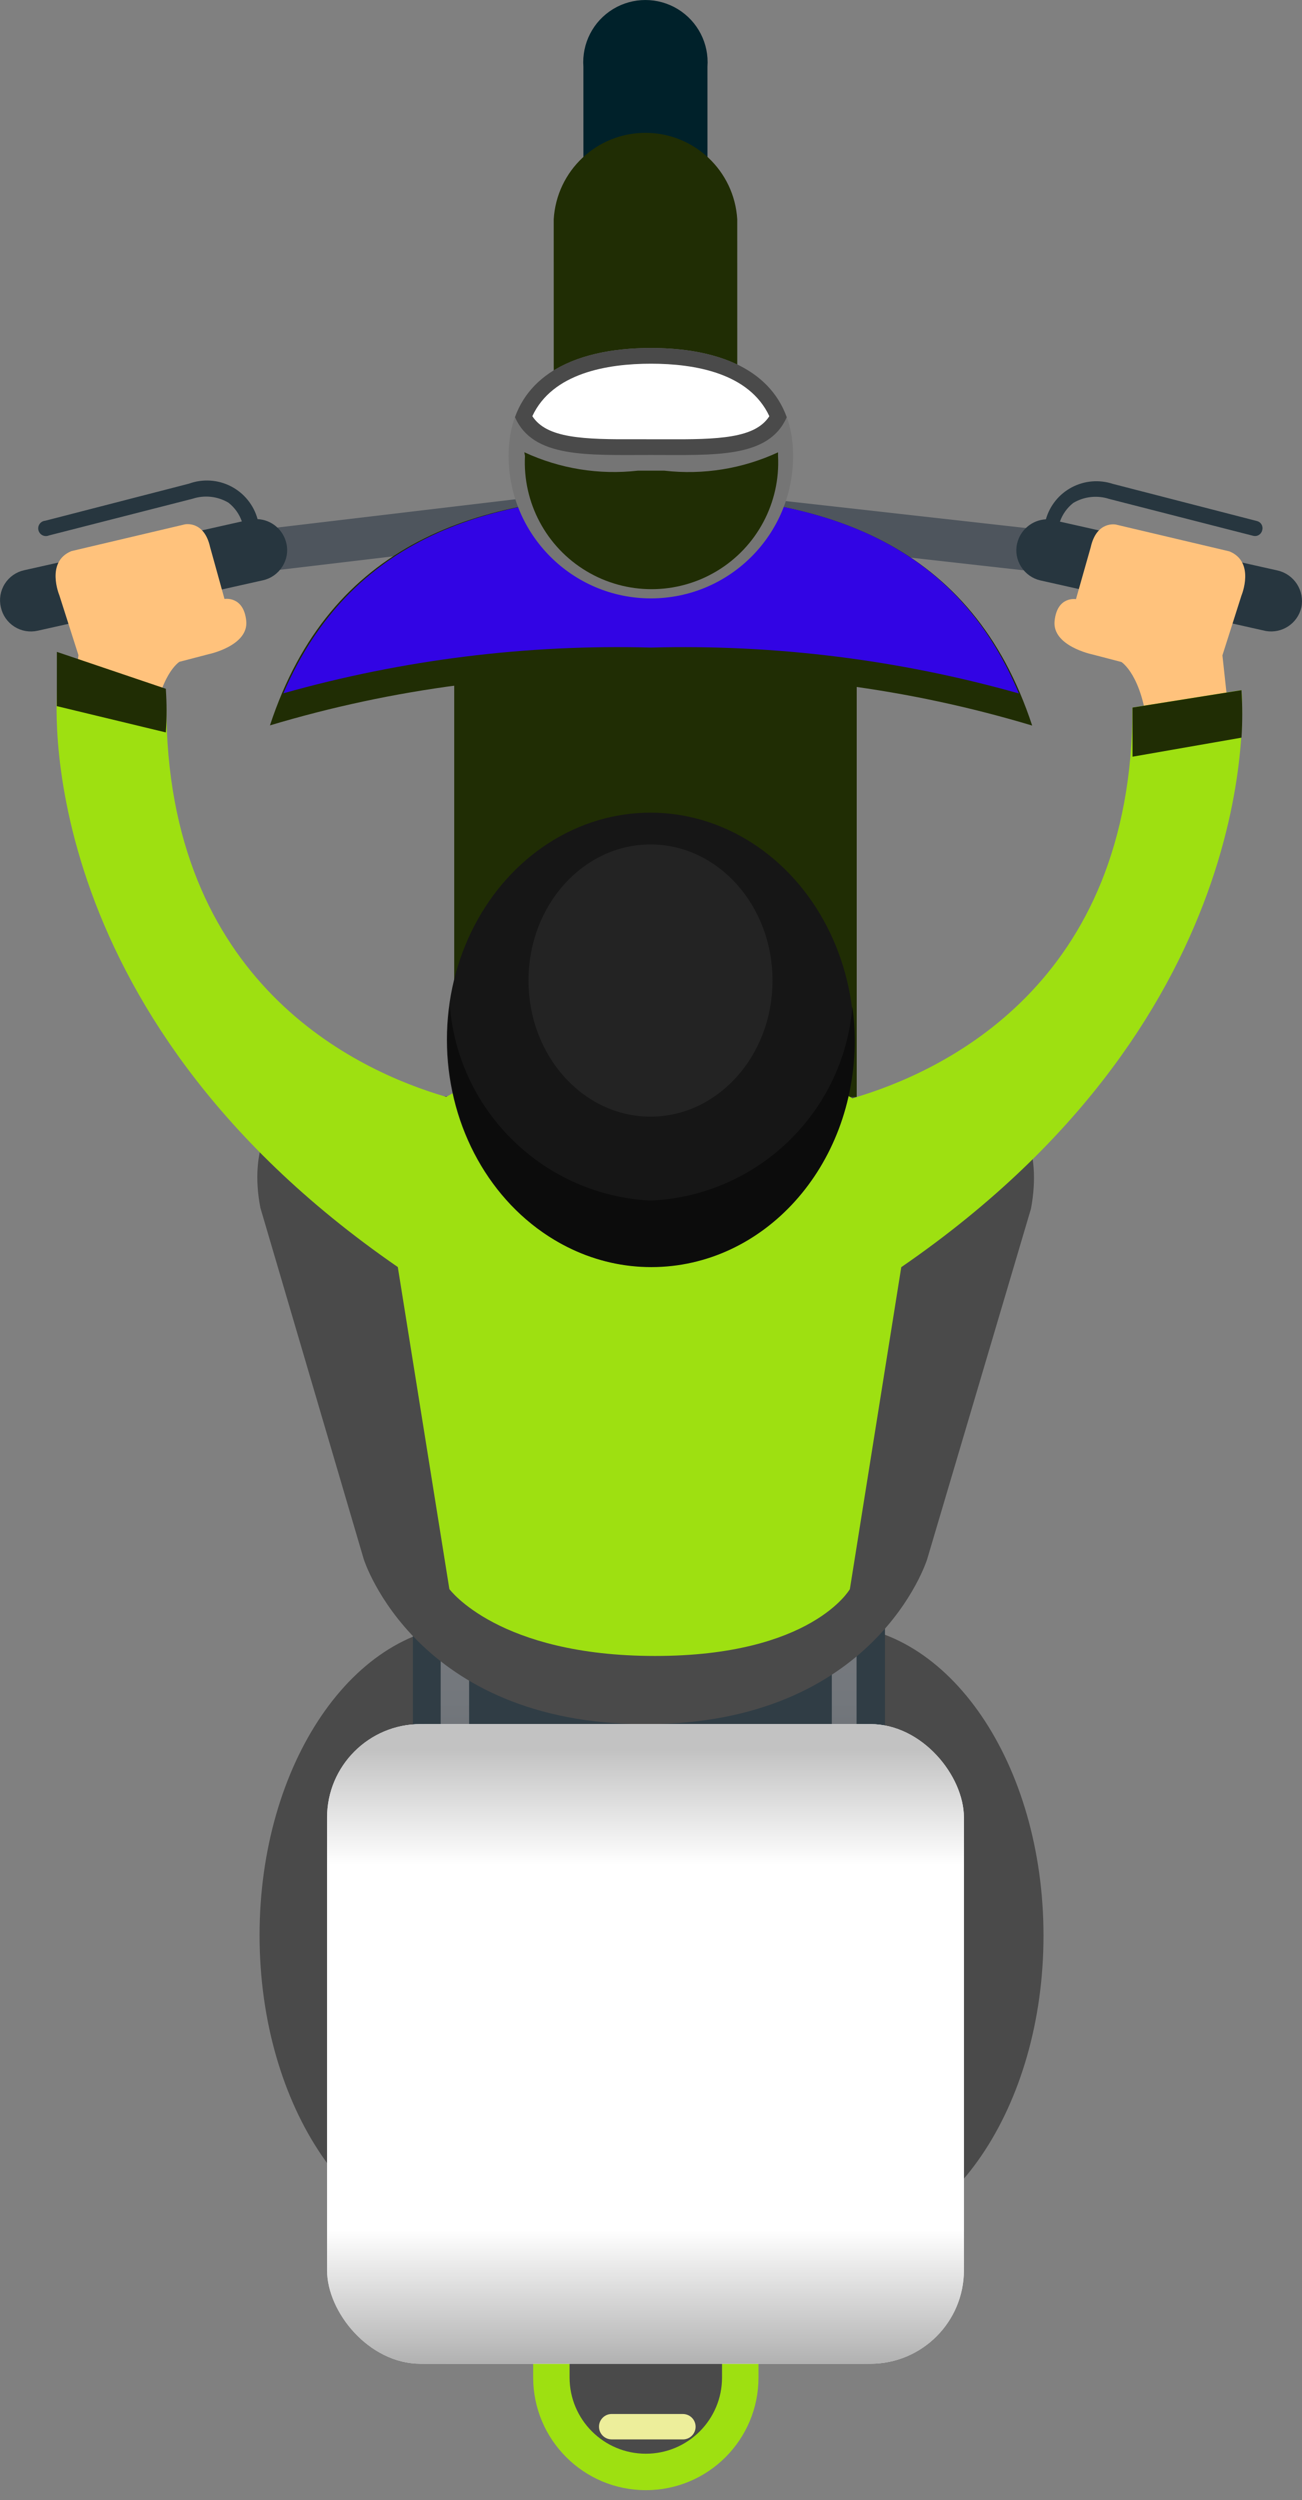 <svg width="50" height="96" viewBox="0 0 50 96" fill="none" xmlns="http://www.w3.org/2000/svg">
<rect x="0" y="0" width="50" height="96" fill="#808080" stroke="none"/>
<path d="M19.555 62.586C19.078 62.458 18.586 62.393 18.091 62.394C13.598 62.392 9.966 67.733 9.968 74.319C9.969 80.906 13.604 86.261 18.097 86.262C18.591 86.263 19.083 86.198 19.56 86.07L19.555 62.586Z" fill="#4A4A4A"/>
<path d="M30.403 62.589C30.906 62.454 31.424 62.39 31.944 62.396C36.437 62.397 40.072 67.739 40.073 74.326C40.075 80.913 36.443 86.266 31.949 86.265C31.451 86.266 30.955 86.201 30.473 86.072L30.403 62.589Z" fill="#4A4A4A"/>
<path d="M10.175 21.948L9.61 20.381L20.933 19.036L21.511 20.602L10.175 21.948Z" fill="#4E555D"/>
<path d="M0.033 23.321C-0.04 23.012 0.014 22.688 0.183 22.42C0.352 22.152 0.621 21.963 0.931 21.896L9.288 20.023C9.189 19.739 9.011 19.49 8.774 19.304C8.36 19.058 7.86 19.002 7.401 19.15L1.881 20.561C1.773 20.608 1.648 20.587 1.562 20.507C1.476 20.427 1.445 20.304 1.483 20.193C1.522 20.082 1.622 20.005 1.739 19.996L7.259 18.572C7.788 18.38 8.373 18.418 8.873 18.677C9.373 18.935 9.742 19.391 9.892 19.934C10.425 19.96 10.876 20.338 10.996 20.858C11.07 21.166 11.014 21.491 10.842 21.757C10.674 22.025 10.406 22.215 10.098 22.283L1.445 24.22C1.139 24.289 0.817 24.233 0.552 24.064C0.287 23.895 0.1 23.628 0.033 23.321Z" fill="#27363F"/>
<path d="M39.779 21.953L40.382 20.387L28.34 19.036L27.737 20.602L39.779 21.953Z" fill="#4E555D"/>
<path d="M49.974 23.332C50.109 22.688 49.704 22.054 49.062 21.907L40.704 20.031C40.803 19.747 40.981 19.497 41.217 19.312C41.632 19.066 42.132 19.01 42.591 19.158L48.112 20.572C48.187 20.595 48.268 20.586 48.336 20.547C48.404 20.508 48.453 20.443 48.471 20.366C48.495 20.291 48.486 20.21 48.447 20.142C48.408 20.073 48.342 20.025 48.266 20.007L42.732 18.58C42.211 18.409 41.643 18.457 41.158 18.714C40.674 18.97 40.315 19.413 40.165 19.941C39.633 19.971 39.184 20.347 39.061 20.865C38.987 21.173 39.043 21.498 39.215 21.764C39.383 22.032 39.651 22.221 39.96 22.29L48.613 24.231C49.233 24.336 49.828 23.944 49.974 23.332Z" fill="#27363F"/>
<path d="M27.171 18.395L27.168 2.564C27.233 1.672 26.794 0.817 26.03 0.351C25.266 -0.116 24.305 -0.116 23.541 0.35C22.777 0.816 22.339 1.67 22.404 2.563L22.408 18.394C22.5 19.642 23.539 20.608 24.79 20.608C26.041 20.608 27.08 19.643 27.171 18.395Z" fill="#00212A"/>
<path d="M28.315 24.251L28.312 8.42C28.199 6.556 26.654 5.102 24.787 5.101C22.92 5.101 21.376 6.555 21.264 8.419L21.267 24.25C21.38 26.114 22.925 27.568 24.792 27.568C26.659 27.569 28.203 26.115 28.315 24.251V24.251Z" fill="#202D04"/>
<path d="M27.172 24.251L27.169 8.42C27.077 7.173 26.038 6.207 24.787 6.207C23.536 6.206 22.497 7.172 22.406 8.419L22.409 24.25C22.501 25.498 23.541 26.464 24.791 26.464C26.042 26.464 27.081 25.499 27.172 24.251Z" fill="#202D04"/>
<rect width="15.457" height="31.046" transform="matrix(1 0 0 1 17.443 22.645)" fill="#202D04"/>
<path d="M29.128 91.296L29.126 80.177C29.125 77.788 27.188 75.85 24.798 75.85C22.409 75.849 20.472 77.786 20.473 80.175L20.475 91.294C20.476 93.684 22.413 95.622 24.803 95.622C27.192 95.623 29.129 93.686 29.128 91.296Z" fill="#9EE011"/>
<path d="M27.728 91.297L27.725 80.178C27.725 78.561 26.414 77.25 24.797 77.25C23.181 77.249 21.87 78.56 21.871 80.176L21.873 91.295C21.874 92.912 23.184 94.223 24.801 94.223C26.418 94.224 27.728 92.913 27.728 91.297Z" fill="#4A4A4A"/>
<path d="M26.713 93.186V93.186C26.713 92.917 26.495 92.698 26.225 92.698L23.491 92.697C23.221 92.697 23.003 92.916 23.003 93.185V93.185C23.003 93.455 23.222 93.673 23.491 93.673L26.226 93.674C26.355 93.674 26.479 93.623 26.57 93.531C26.662 93.439 26.713 93.315 26.713 93.186Z" fill="#EDEE9B"/>
<path d="M25.002 25.945C29.952 25.79 34.895 26.437 39.638 27.862C37.326 20.825 31.638 19.014 25.001 19.012C18.363 19.011 12.677 20.82 10.367 27.855C15.11 26.434 20.053 25.789 25.002 25.945Z" fill="#202D04"/>
<path d="M25.003 19.012C18.776 19.011 13.449 20.64 10.883 26.623C15.474 25.329 20.235 24.737 25.004 24.867C29.773 24.739 34.535 25.333 39.127 26.629C36.609 20.594 31.229 19.014 25.003 19.012Z" fill="#3204E4"/>
<path d="M25.003 22.979C21.982 22.979 19.533 20.529 19.532 17.509C19.532 14.504 21.983 13.362 25 13.363C28.017 13.363 30.457 14.507 30.457 17.511C30.458 20.527 28.018 22.973 25.003 22.979Z" fill="#757575"/>
<path d="M20.135 17.366C21.497 17.999 23.008 18.244 24.5 18.073L25.514 18.074C27.006 18.245 28.517 18.001 29.879 17.369L29.879 17.51C29.972 19.305 29.067 21.006 27.525 21.931C25.984 22.856 24.058 22.856 22.516 21.93C20.974 21.004 20.069 19.303 20.16 17.508L20.135 17.366Z" fill="#202D04"/>
<path d="M25 13.363C22.548 13.362 20.469 14.106 19.776 16.019C20.47 17.599 22.549 17.471 25.002 17.471C27.454 17.472 29.52 17.601 30.213 16.021C29.52 14.108 27.453 13.363 25 13.363Z" fill="#4A4A4A"/>
<path d="M20.443 15.981C21.213 14.325 23.318 13.966 25 13.966C26.682 13.966 28.774 14.326 29.545 15.983C28.993 16.83 27.62 16.881 25.501 16.868L24.5 16.867C22.369 16.88 20.995 16.828 20.443 15.981Z" fill="white"/>
<rect width="18.128" height="35.912" rx="7.59" transform="matrix(1 0 0 1 15.857 53.56)" fill="#303D45"/>
<rect width="15.971" height="32.818" rx="7.59" transform="matrix(1 0 0 1 16.923 54.524)" fill="url(#paint0_linear_1260_1713)"/>
<path d="M31.945 68.342L31.944 64.144C32.044 60.185 28.929 56.886 24.971 56.759C21.019 56.891 17.913 60.186 18.015 64.141L18.016 68.339L31.945 68.342Z" fill="#303D45"/>
<path d="M34.738 42.125C35.791 41.853 36.895 41.853 37.948 42.125C39.232 42.524 40.015 44.167 39.592 46.414L35.603 59.882C35.603 59.882 33.627 66.211 24.794 66.209C15.962 66.207 13.97 59.877 13.97 59.877L10 46.382C9.563 44.135 10.384 42.53 11.643 42.094C12.69 41.82 13.791 41.82 14.839 42.094L34.738 42.125Z" fill="#4A4A4A"/>
<path d="M2.768 27.403L3.012 25.156L2.279 22.858C2.279 22.858 1.74 21.574 2.741 21.163L7.093 20.137C7.093 20.137 7.838 19.97 8.069 21.01L8.621 23C8.621 23 9.353 22.872 9.456 23.835C9.559 24.798 8.019 25.119 8.019 25.119L6.889 25.414C6.889 25.414 6.093 25.915 5.888 27.982L2.768 27.403Z" fill="#FFC27C"/>
<path d="M47.188 27.413L46.944 25.166L47.675 22.868C47.675 22.868 48.214 21.584 47.213 21.173L42.86 20.145C42.86 20.145 42.116 19.978 41.885 21.018L41.32 23.008C41.32 23.008 40.601 22.879 40.499 23.842C40.397 24.805 41.937 25.127 41.937 25.127L43.067 25.422C43.067 25.422 43.863 25.923 44.069 27.99L47.188 27.413Z" fill="#FFC27C"/>
<path d="M47.675 26.501L43.49 27.168C43.493 37.812 36.176 41.174 32.735 42.175C30.375 40.79 27.66 40.133 24.929 40.286C22.208 40.119 19.498 40.757 17.137 42.12C13.696 41.118 6.39 37.752 6.388 27.108L2.202 26.439C2.202 26.439 0.921 38.752 15.277 48.655L17.257 61.02C17.257 61.02 19.132 63.588 25.153 63.589C31.174 63.591 32.637 61.023 32.637 61.023L34.611 48.659C48.923 38.815 47.675 26.501 47.675 26.501Z" fill="#9EE011"/>
<path d="M43.491 27.17L47.676 26.503C47.715 27.11 47.715 27.719 47.677 28.326L43.492 29.057C43.492 28.458 43.492 27.829 43.491 27.17Z" fill="#202D04"/>
<path d="M2.184 25.032L6.368 26.449C6.407 27.056 6.407 27.517 6.368 28.125L2.183 27.116C2.183 25.228 2.184 25.691 2.184 25.032Z" fill="#202D04"/>
<ellipse cx="7.818" cy="8.718" rx="7.818" ry="8.718" transform="matrix(1 0 0 1 17.161 31.206)" fill="#161616"/>
<ellipse cx="4.686" cy="5.226" rx="4.686" ry="5.226" transform="matrix(1 0 0 1 20.295 32.427)" fill="#232323"/>
<path d="M24.982 46.102C20.913 45.897 17.62 42.714 17.278 38.653C17.214 39.078 17.184 39.508 17.188 39.937C17.189 44.752 20.695 48.656 25.009 48.657C29.322 48.658 32.826 44.807 32.825 39.941C32.822 39.511 32.792 39.083 32.735 38.657C32.391 42.736 29.072 45.924 24.982 46.102Z" fill="#0C0C0C"/>
<rect width="24.457" height="24.562" rx="3.59" transform="matrix(1 0 0 1 12.56 66.206)" fill="url(#paint1_linear_1260_1713)"/>
<rect width="24.457" height="24.562" rx="3.59" transform="matrix(1 0 0 1 12.56 66.206)" fill="url(#paint2_linear_1260_1713)"/>
<g style="mix-blend-mode:multiply" opacity="0.5">
<rect width="24.457" height="24.562" rx="3.59" transform="matrix(1 0 0 1 12.559 66.205)" fill="url(#paint3_linear_1260_1713)"/>
</g>
<defs>
<linearGradient id="paint0_linear_1260_1713" x1="1.462" y1="5.367" x2="1.462" y2="32.227" gradientUnits="userSpaceOnUse">
<stop stop-color="#7B7E83"/>
<stop offset="0.2" stop-color="#73777C"/>
<stop offset="0.52" stop-color="#5D646A"/>
<stop offset="0.91" stop-color="#39454D"/>
<stop offset="1" stop-color="#303D45"/>
</linearGradient>
<linearGradient id="paint1_linear_1260_1713" x1="0" y1="24.562" x2="24.444" y2="24.562" gradientUnits="userSpaceOnUse">
<stop stop-color="#B1B1B1"/>
<stop offset="0.21" stop-color="white"/>
<stop offset="0.52" stop-color="white"/>
<stop offset="0.78" stop-color="white"/>
<stop offset="0.96" stop-color="#C2C2C2"/>
</linearGradient>
<linearGradient id="paint2_linear_1260_1713" x1="24.457" y1="24.575" x2="24.457" y2="0" gradientUnits="userSpaceOnUse">
<stop stop-color="#B1B1B1"/>
<stop offset="0.21" stop-color="white"/>
<stop offset="0.52" stop-color="white"/>
<stop offset="0.78" stop-color="white"/>
<stop offset="0.96" stop-color="#C2C2C2"/>
</linearGradient>
<linearGradient id="paint3_linear_1260_1713" x1="24.457" y1="24.575" x2="24.457" y2="0" gradientUnits="userSpaceOnUse">
<stop stop-color="#B1B1B1"/>
<stop offset="0.21" stop-color="white"/>
<stop offset="0.52" stop-color="white"/>
<stop offset="0.78" stop-color="white"/>
<stop offset="0.96" stop-color="#C2C2C2"/>
</linearGradient>
</defs>
</svg>
